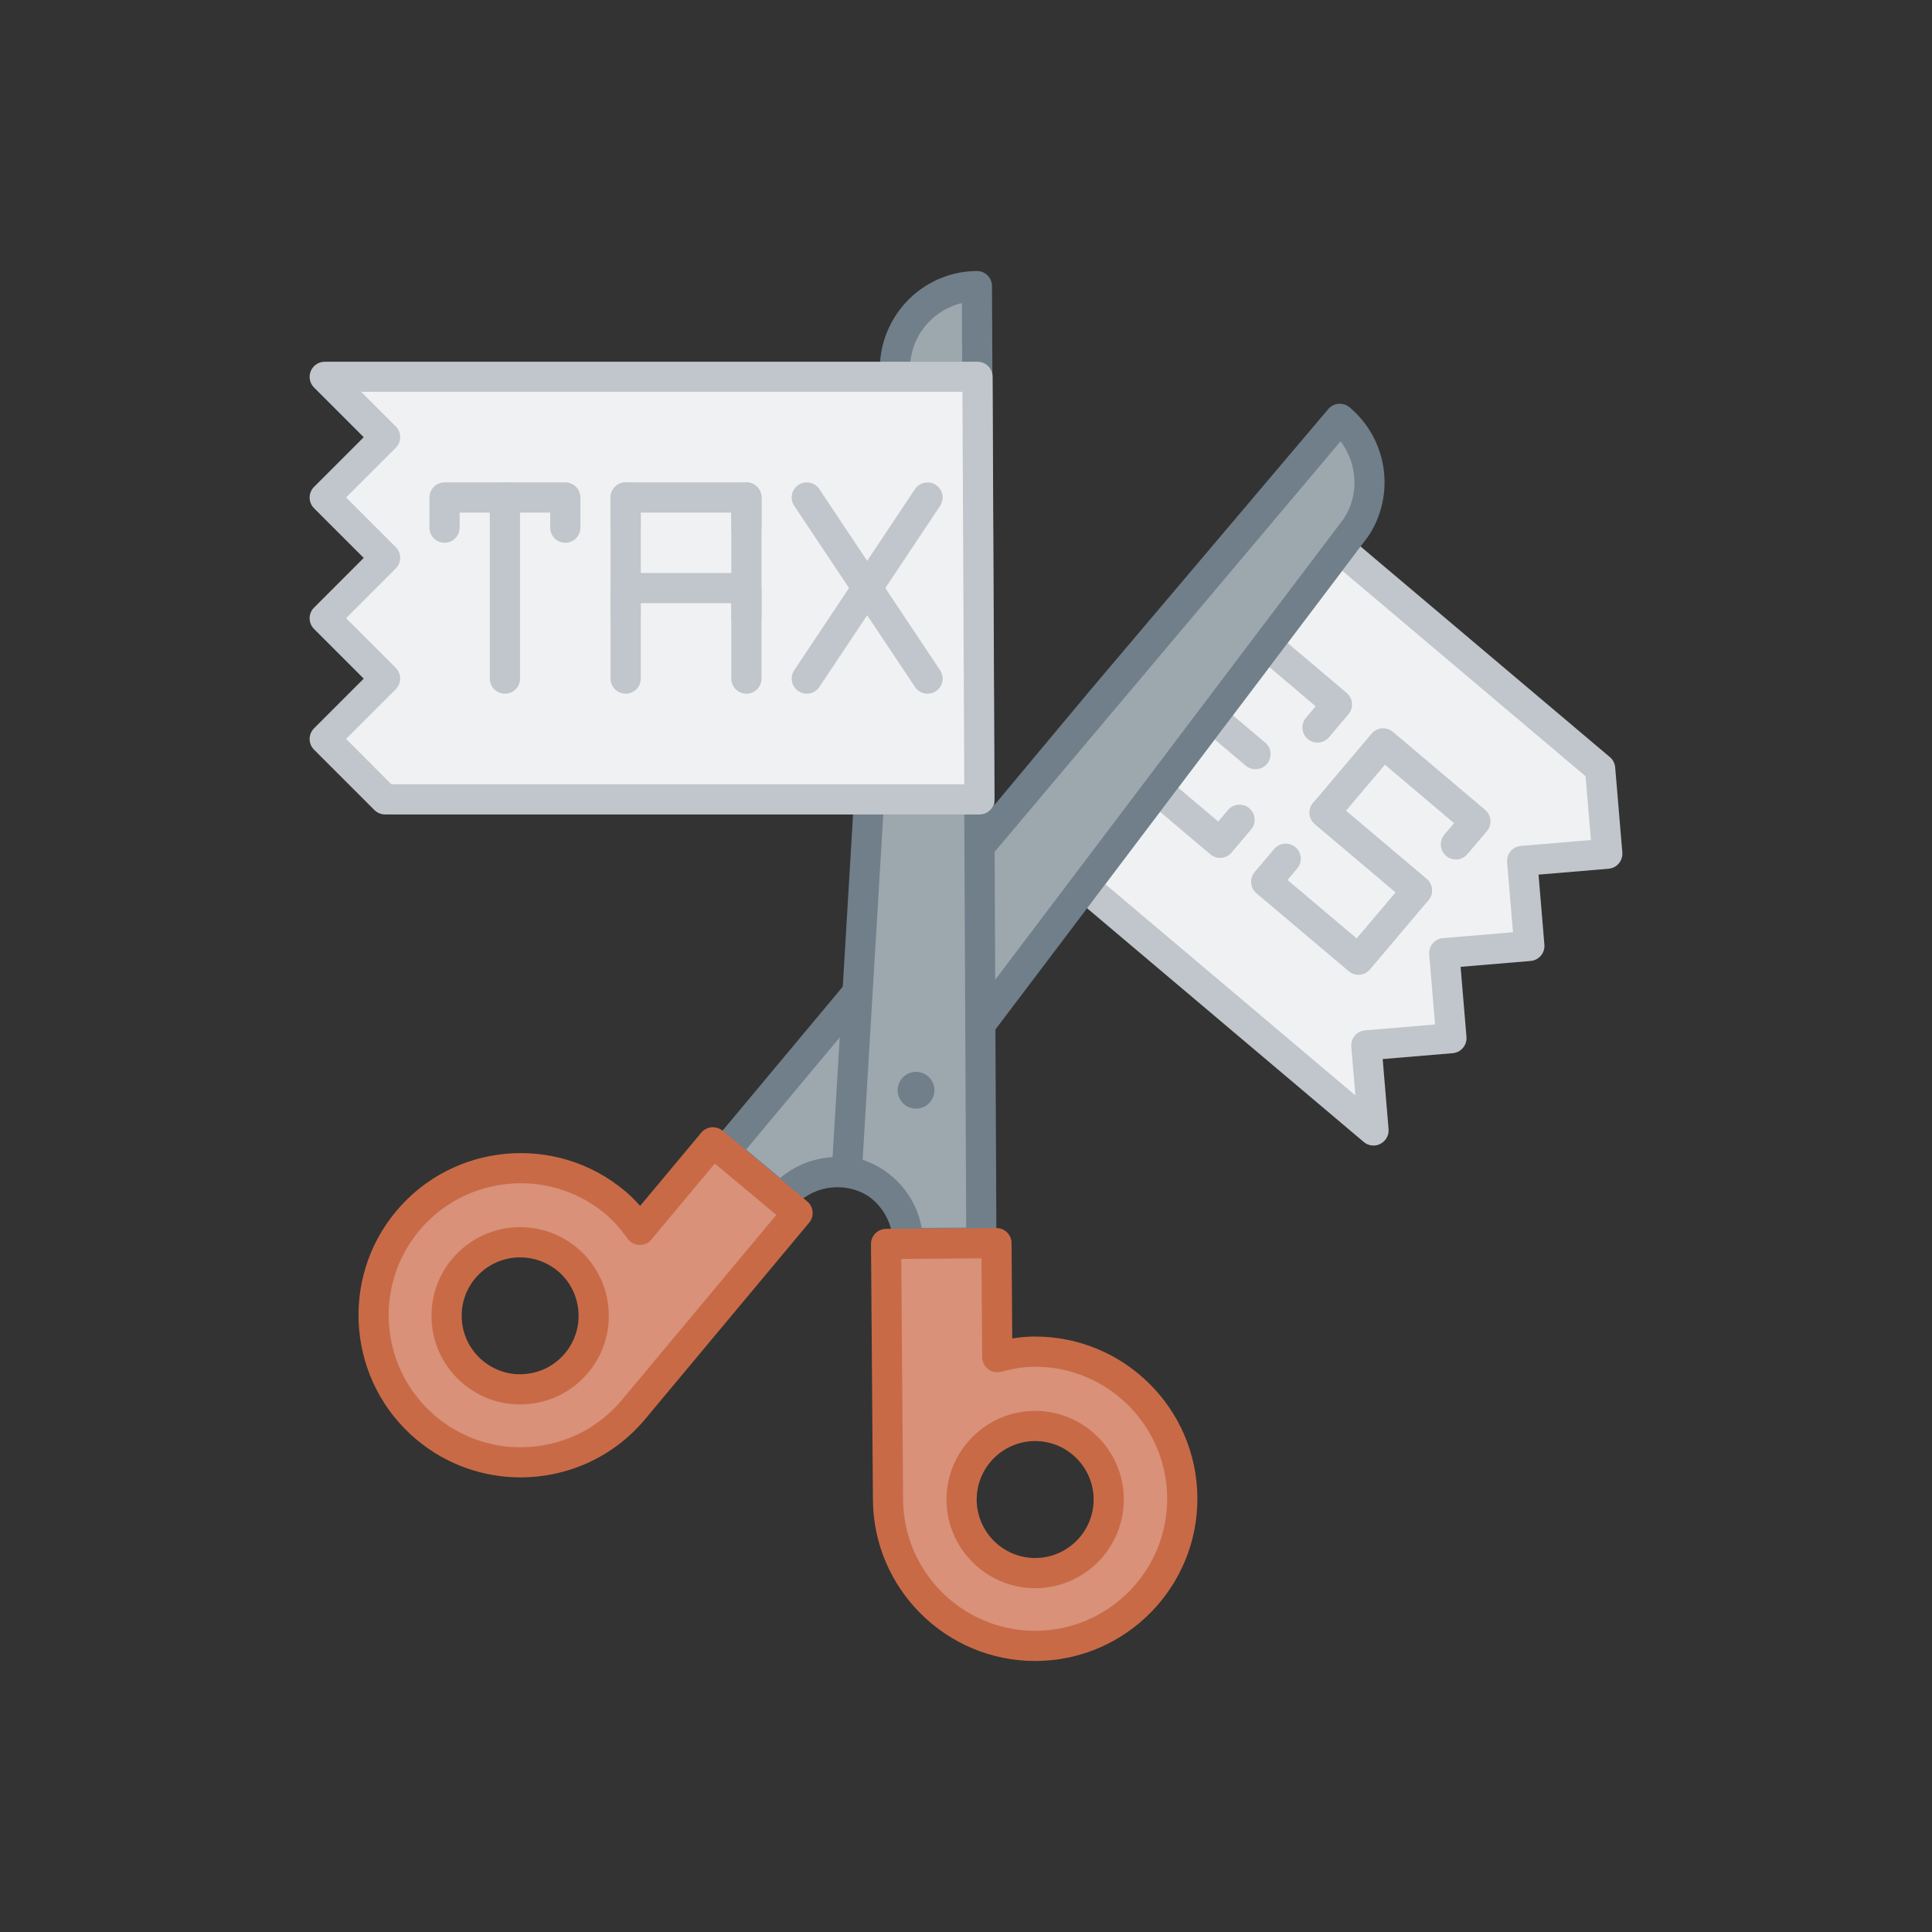 <svg xmlns="http://www.w3.org/2000/svg" enable-background="new 0 0 64 64" viewBox="0 0 64 64"><rect x="0" y="0" width="64" height="64" fill="#333333" stroke="none"/><path fill="#d99179" d="M34.254 44.775c-.423.003-.826.077-1.217.182l-.029-3.777-3.655.028.064 8.478c.02 2.691 2.219 4.857 4.91 4.837s4.857-2.219 4.837-4.91C39.144 46.92 36.945 44.755 34.254 44.775zM34.309 52.111c-1.346.01-2.445-1.073-2.455-2.418-.01-1.346 1.073-2.445 2.418-2.455s2.445 1.073 2.455 2.418C36.738 51.002 35.655 52.101 34.309 52.111zM23.615 37.841l-2.42 2.899c-.236-.329-.5-.642-.825-.913-2.066-1.725-5.14-1.448-6.865.618-1.725 2.066-1.448 5.14.618 6.865 2.066 1.725 5.14 1.448 6.865-.618l5.433-6.509L23.615 37.841zM19.101 45.15c-.862 1.033-2.399 1.172-3.432.309-1.033-.862-1.172-2.399-.309-3.432.862-1.033 2.399-1.172 3.432-.309C19.825 42.58 19.964 44.117 19.101 45.15z"/><polygon fill="#f0f1f2" points="44.385 18.181 51.478 24.172 53.006 25.463 53.243 28.281 50.424 28.518 50.662 31.337 47.843 31.574 48.08 34.393 45.262 34.63 45.499 37.448 42.443 34.867 35.931 29.365"/><path fill="#c0c6cb" d="M46.937,29.999c-0.114,0-0.229-0.039-0.322-0.118L43.559,27.3c-0.102-0.085-0.165-0.208-0.176-0.34    c-0.012-0.132,0.03-0.264,0.116-0.364l1.937-2.292c0.086-0.102,0.208-0.165,0.34-0.176c0.128-0.012,0.264,0.031,0.364,0.116    l3.056,2.582c0.102,0.086,0.165,0.208,0.176,0.34c0.012,0.133-0.03,0.264-0.116,0.365l-0.646,0.764    c-0.178,0.21-0.492,0.236-0.705,0.059c-0.21-0.179-0.237-0.494-0.059-0.705l0.322-0.381l-2.291-1.937l-1.291,1.527l2.673,2.259    c0.211,0.178,0.238,0.493,0.06,0.704C47.22,29.938,47.078,29.999,46.937,29.999z"/><path fill="#c0c6cb" d="M45.001 32.291c-.117 0-.232-.042-.322-.118l-3.056-2.581c-.102-.086-.165-.208-.176-.34-.012-.132.03-.264.116-.365l.646-.764c.178-.209.494-.235.705-.059.21.179.237.494.059.705L42.65 29.15l2.291 1.936 1.291-1.527L43.559 27.3c-.211-.178-.238-.493-.06-.704.179-.212.495-.236.704-.06l3.056 2.581c.211.178.238.493.06.704l-1.936 2.292c-.085.102-.208.165-.34.176C45.029 32.29 45.015 32.291 45.001 32.291zM43.644 24.6c-.114 0-.229-.039-.323-.118-.21-.179-.237-.494-.059-.705l.322-.381-1.934-1.635c-.21-.179-.237-.494-.059-.705.179-.209.493-.235.705-.059l2.315 1.957c.101.086.164.208.175.34.012.133-.03.264-.116.365l-.646.764C43.927 24.539 43.785 24.6 43.644 24.6zM40.417 28.419c-.114 0-.229-.039-.322-.118l-2.071-1.75c-.211-.178-.238-.493-.06-.704s.494-.236.704-.06l1.689 1.428.323-.383c.179-.21.493-.235.705-.059.21.179.237.494.059.705l-.646.764C40.7 28.358 40.559 28.419 40.417 28.419zM41.59 25.482c-.114 0-.229-.039-.322-.118l-1.433-1.21c-.211-.178-.238-.493-.06-.704s.494-.235.704-.06l1.433 1.21c.211.178.238.493.06.704C41.873 25.422 41.731 25.482 41.59 25.482z"/><path fill="#c0c6cb" d="M45.499,37.948c-0.115,0-0.23-0.04-0.322-0.118l-9.568-8.083c-0.203-0.171-0.236-0.472-0.076-0.684   l8.455-11.185c0.082-0.109,0.207-0.18,0.343-0.195c0.137-0.013,0.273,0.026,0.378,0.115l8.62,7.282   c0.102,0.085,0.165,0.208,0.176,0.34l0.237,2.818c0.023,0.275-0.181,0.517-0.456,0.54l-2.32,0.195l0.194,2.32   c0.023,0.275-0.181,0.517-0.456,0.54l-2.32,0.195l0.195,2.32c0.023,0.275-0.181,0.517-0.456,0.54l-2.32,0.195l0.195,2.32   c0.018,0.201-0.089,0.394-0.269,0.486C45.656,37.93,45.577,37.948,45.499,37.948z M36.615,29.289l8.284,6.998l-0.136-1.615   c-0.023-0.275,0.181-0.517,0.456-0.54l2.32-0.195l-0.195-2.32c-0.023-0.275,0.181-0.517,0.456-0.54l2.32-0.195l-0.194-2.32   c-0.023-0.275,0.181-0.517,0.456-0.54l2.32-0.195l-0.178-2.114l-8.06-6.808L36.615,29.289z"/><path fill="#9da7ae" d="M28.953,39.15c-1.006-0.575-2.307-0.37-3.076,0.551l-1.865-1.557l3.04-3.642l1.355-1.623l4.102-4.914   l3.999-4.791l7.873-9.299c1.067,0.89,1.298,2.438,0.537,3.601L32.509,33.891"/><path fill="#c96a47" d="M17.226,46.525c-0.687,0-1.344-0.238-1.877-0.683c-0.603-0.503-0.973-1.21-1.043-1.991   s0.167-1.543,0.67-2.146c1.038-1.243,2.896-1.41,4.137-0.372c0.603,0.503,0.973,1.21,1.043,1.99c0.07,0.781-0.167,1.543-0.67,2.146   s-1.21,0.973-1.991,1.043C17.404,46.521,17.314,46.525,17.226,46.525z M17.231,41.652c-0.555,0-1.105,0.236-1.488,0.694   c-0.331,0.397-0.488,0.899-0.441,1.415c0.046,0.516,0.29,0.981,0.688,1.313c0.398,0.332,0.905,0.491,1.415,0.441   c0.516-0.046,0.981-0.29,1.313-0.688c0.684-0.819,0.573-2.043-0.246-2.728C18.11,41.8,17.67,41.652,17.231,41.652z"/><path fill="#707f8a" d="M32.51 34.391c-.105 0-.211-.033-.302-.102-.22-.166-.264-.479-.097-.7l12.409-16.415c.511-.784.451-1.816-.113-2.556L32.893 28.284c-.177.213-.491.24-.704.063-.212-.177-.24-.492-.063-.704l4-4.791L44 13.551c.178-.209.491-.235.702-.061 1.261 1.053 1.534 2.884.636 4.259l-12.43 16.443C32.811 34.322 32.661 34.391 32.51 34.391zM25.878 40.2c-.113 0-.227-.038-.32-.116l-1.866-1.557c-.102-.085-.166-.207-.178-.339s.029-.264.114-.365l4.396-5.266c.178-.212.493-.239.704-.063.212.177.24.492.063.704l-4.075 4.882 1.131.943c.928-.788 2.267-.931 3.354-.307.24.137.323.442.186.682s-.445.32-.682.186c-.816-.466-1.843-.281-2.443.437C26.163 40.139 26.021 40.2 25.878 40.2z"/><path fill="#c96a47" d="M17.242,48.94c-1.215,0-2.436-0.409-3.438-1.246c-2.274-1.899-2.581-5.295-0.683-7.569   c1.899-2.275,5.296-2.578,7.569-0.682c0.18,0.149,0.349,0.315,0.515,0.504l2.026-2.427c0.085-0.102,0.207-0.166,0.339-0.178   c0.134-0.007,0.265,0.029,0.365,0.114l2.806,2.343c0.212,0.177,0.24,0.492,0.063,0.704l-5.433,6.508   C20.311,48.283,18.781,48.94,17.242,48.94z M17.25,39.197c-1.253,0-2.497,0.534-3.361,1.568c-1.545,1.852-1.296,4.615,0.556,6.161   c0.897,0.748,2.024,1.104,3.195,0.998c1.163-0.105,2.216-0.657,2.965-1.554l5.112-6.124l-2.038-1.702l-2.1,2.516   c-0.099,0.119-0.213,0.181-0.402,0.18c-0.154-0.006-0.298-0.083-0.388-0.208c-0.249-0.347-0.483-0.608-0.739-0.821   C19.233,39.529,18.239,39.197,17.25,39.197z"/><path fill="#9da7ae" d="M28.73,27.48l-0.677,11.322c1.142,0.194,2.017,1.179,2.027,2.378l2.43-0.018L32.362,9.478h0   c-1.389,0.011-2.551,1.06-2.702,2.441l-0.093,1.563"/><path fill="#707f8a" d="M30.079,41.681c-0.131,0-0.257-0.052-0.351-0.144c-0.095-0.094-0.148-0.22-0.149-0.353   c-0.007-0.938-0.684-1.732-1.61-1.89c-0.251-0.043-0.431-0.269-0.415-0.523l1.607-26.884c0.181-1.657,1.555-2.897,3.196-2.91   c0.001,0,0.003,0,0.004,0c0.132,0,0.258,0.052,0.352,0.145c0.095,0.093,0.147,0.221,0.148,0.354l0.147,31.685   c0.001,0.275-0.221,0.5-0.496,0.502l-2.43,0.019C30.082,41.681,30.08,41.681,30.079,41.681z M28.576,38.419   c1.018,0.339,1.768,1.207,1.957,2.258l1.474-0.011l-0.143-30.628c-0.903,0.215-1.603,0.977-1.707,1.935L28.576,38.419z"/><path fill="#c96a47" d="M34.292,52.611c-1.609,0-2.926-1.303-2.938-2.915l0,0c-0.012-1.619,1.296-2.946,2.915-2.959   c0.007,0,0.015,0,0.021,0c1.609,0,2.925,1.303,2.938,2.915c0.012,1.619-1.296,2.946-2.914,2.959   C34.307,52.611,34.299,52.611,34.292,52.611z M32.354,49.688c0.009,1.063,0.877,1.923,1.938,1.923c0.005,0,0.009,0,0.014,0   c1.067-0.009,1.93-0.884,1.922-1.951c-0.009-1.063-0.876-1.923-1.938-1.923c-0.005,0-0.009,0-0.014,0   C33.208,47.746,32.346,48.621,32.354,49.688L32.354,49.688z"/><path fill="#c96a47" d="M34.289,55.022c-2.943,0-5.35-2.384-5.372-5.333l-0.064-8.478c-0.001-0.133,0.051-0.261,0.144-0.354   c0.094-0.095,0.22-0.148,0.353-0.149l3.655-0.027c0.001,0,0.003,0,0.004,0c0.274,0,0.498,0.222,0.5,0.496l0.023,3.161   c0.249-0.041,0.485-0.061,0.719-0.063c0.015,0,0.028,0,0.042,0c2.943,0,5.35,2.384,5.372,5.333c0.022,2.963-2.37,5.392-5.333,5.414   C34.317,55.022,34.303,55.022,34.289,55.022z M29.856,41.704l0.061,7.978c0.019,2.4,1.977,4.341,4.372,4.341   c0.012,0,0.022,0,0.034,0c2.412-0.019,4.359-1.995,4.341-4.406c-0.019-2.4-1.977-4.341-4.372-4.341c-0.012,0-0.022,0-0.034,0   c-0.333,0.002-0.68,0.055-1.093,0.165c-0.153,0.037-0.31,0.008-0.432-0.086c-0.123-0.094-0.196-0.239-0.197-0.394l-0.024-3.276   L29.856,41.704z"/><circle cx="30.344" cy="36.119" r=".609" fill="#707f8a" transform="rotate(-60.851 30.342 36.117)"/><polygon fill="#f0f1f2" points="32.446 26.481 12.757 26.481 10.757 24.481 12.757 22.481 10.757 20.481 12.757 18.481 10.757 16.481 12.757 14.481 10.757 12.481 32.38 12.481"/><path fill="#c0c6cb" d="M18.726,17.98c-0.276,0-0.5-0.224-0.5-0.5v-0.5h-3v0.5c0,0.276-0.224,0.5-0.5,0.5s-0.5-0.224-0.5-0.5v-1   c0-0.276,0.224-0.5,0.5-0.5h4c0.276,0,0.5,0.224,0.5,0.5v1C19.226,17.757,19.002,17.98,18.726,17.98z"/><path fill="#c0c6cb" d="M16.726 22.98c-.276 0-.5-.224-.5-.5v-6c0-.276.224-.5.5-.5s.5.224.5.5v6C17.226 22.757 17.002 22.98 16.726 22.98zM24.726 17.98c-.276 0-.5-.224-.5-.5v-.5h-3v.5c0 .276-.224.5-.5.5s-.5-.224-.5-.5v-1c0-.276.224-.5.5-.5h4c.276 0 .5.224.5.5v1C25.226 17.757 25.002 17.98 24.726 17.98zM24.726 20.98c-.276 0-.5-.224-.5-.5v-.5h-3v.5c0 .276-.224.5-.5.5s-.5-.224-.5-.5v-1c0-.276.224-.5.5-.5h4c.276 0 .5.224.5.5v1C25.226 20.757 25.002 20.98 24.726 20.98z"/><path fill="#c0c6cb" d="M20.726 22.98c-.276 0-.5-.224-.5-.5v-6c0-.276.224-.5.5-.5s.5.224.5.5v6C21.226 22.757 21.002 22.98 20.726 22.98zM24.726 22.98c-.276 0-.5-.224-.5-.5v-6c0-.276.224-.5.5-.5s.5.224.5.5v6C25.226 22.757 25.002 22.98 24.726 22.98zM26.726 22.98c-.096 0-.192-.027-.277-.084-.229-.153-.292-.464-.139-.693l4-6c.154-.23.466-.29.693-.139.229.153.292.464.139.693l-4 6C27.045 22.902 26.887 22.98 26.726 22.98z"/><path fill="#c0c6cb" d="M30.726,22.98c-0.161,0-0.319-0.078-0.416-0.223l-4-6c-0.153-0.229-0.091-0.54,0.139-0.693   c0.228-0.152,0.538-0.092,0.693,0.139l4,6c0.153,0.229,0.091,0.54-0.139,0.693C30.918,22.953,30.821,22.98,30.726,22.98z"/><path fill="#c0c6cb" d="M32.445,26.98H12.757c-0.133,0-0.26-0.053-0.354-0.146l-2-2c-0.195-0.195-0.195-0.512,0-0.707l1.646-1.646   l-1.646-1.646c-0.195-0.195-0.195-0.512,0-0.707l1.646-1.646l-1.646-1.646c-0.195-0.195-0.195-0.512,0-0.707l1.646-1.646   l-1.646-1.646c-0.143-0.143-0.186-0.358-0.108-0.545s0.26-0.309,0.462-0.309h21.624c0.275,0,0.499,0.223,0.5,0.498l0.064,14   c0.001,0.133-0.052,0.261-0.146,0.354C32.706,26.928,32.578,26.98,32.445,26.98z M12.964,25.98h18.979l-0.061-13H11.964   l1.146,1.146c0.195,0.195,0.195,0.512,0,0.707l-1.646,1.646l1.646,1.646c0.195,0.195,0.195,0.512,0,0.707l-1.646,1.646l1.646,1.646   c0.195,0.195,0.195,0.512,0,0.707l-1.646,1.646L12.964,25.98z"/></svg>